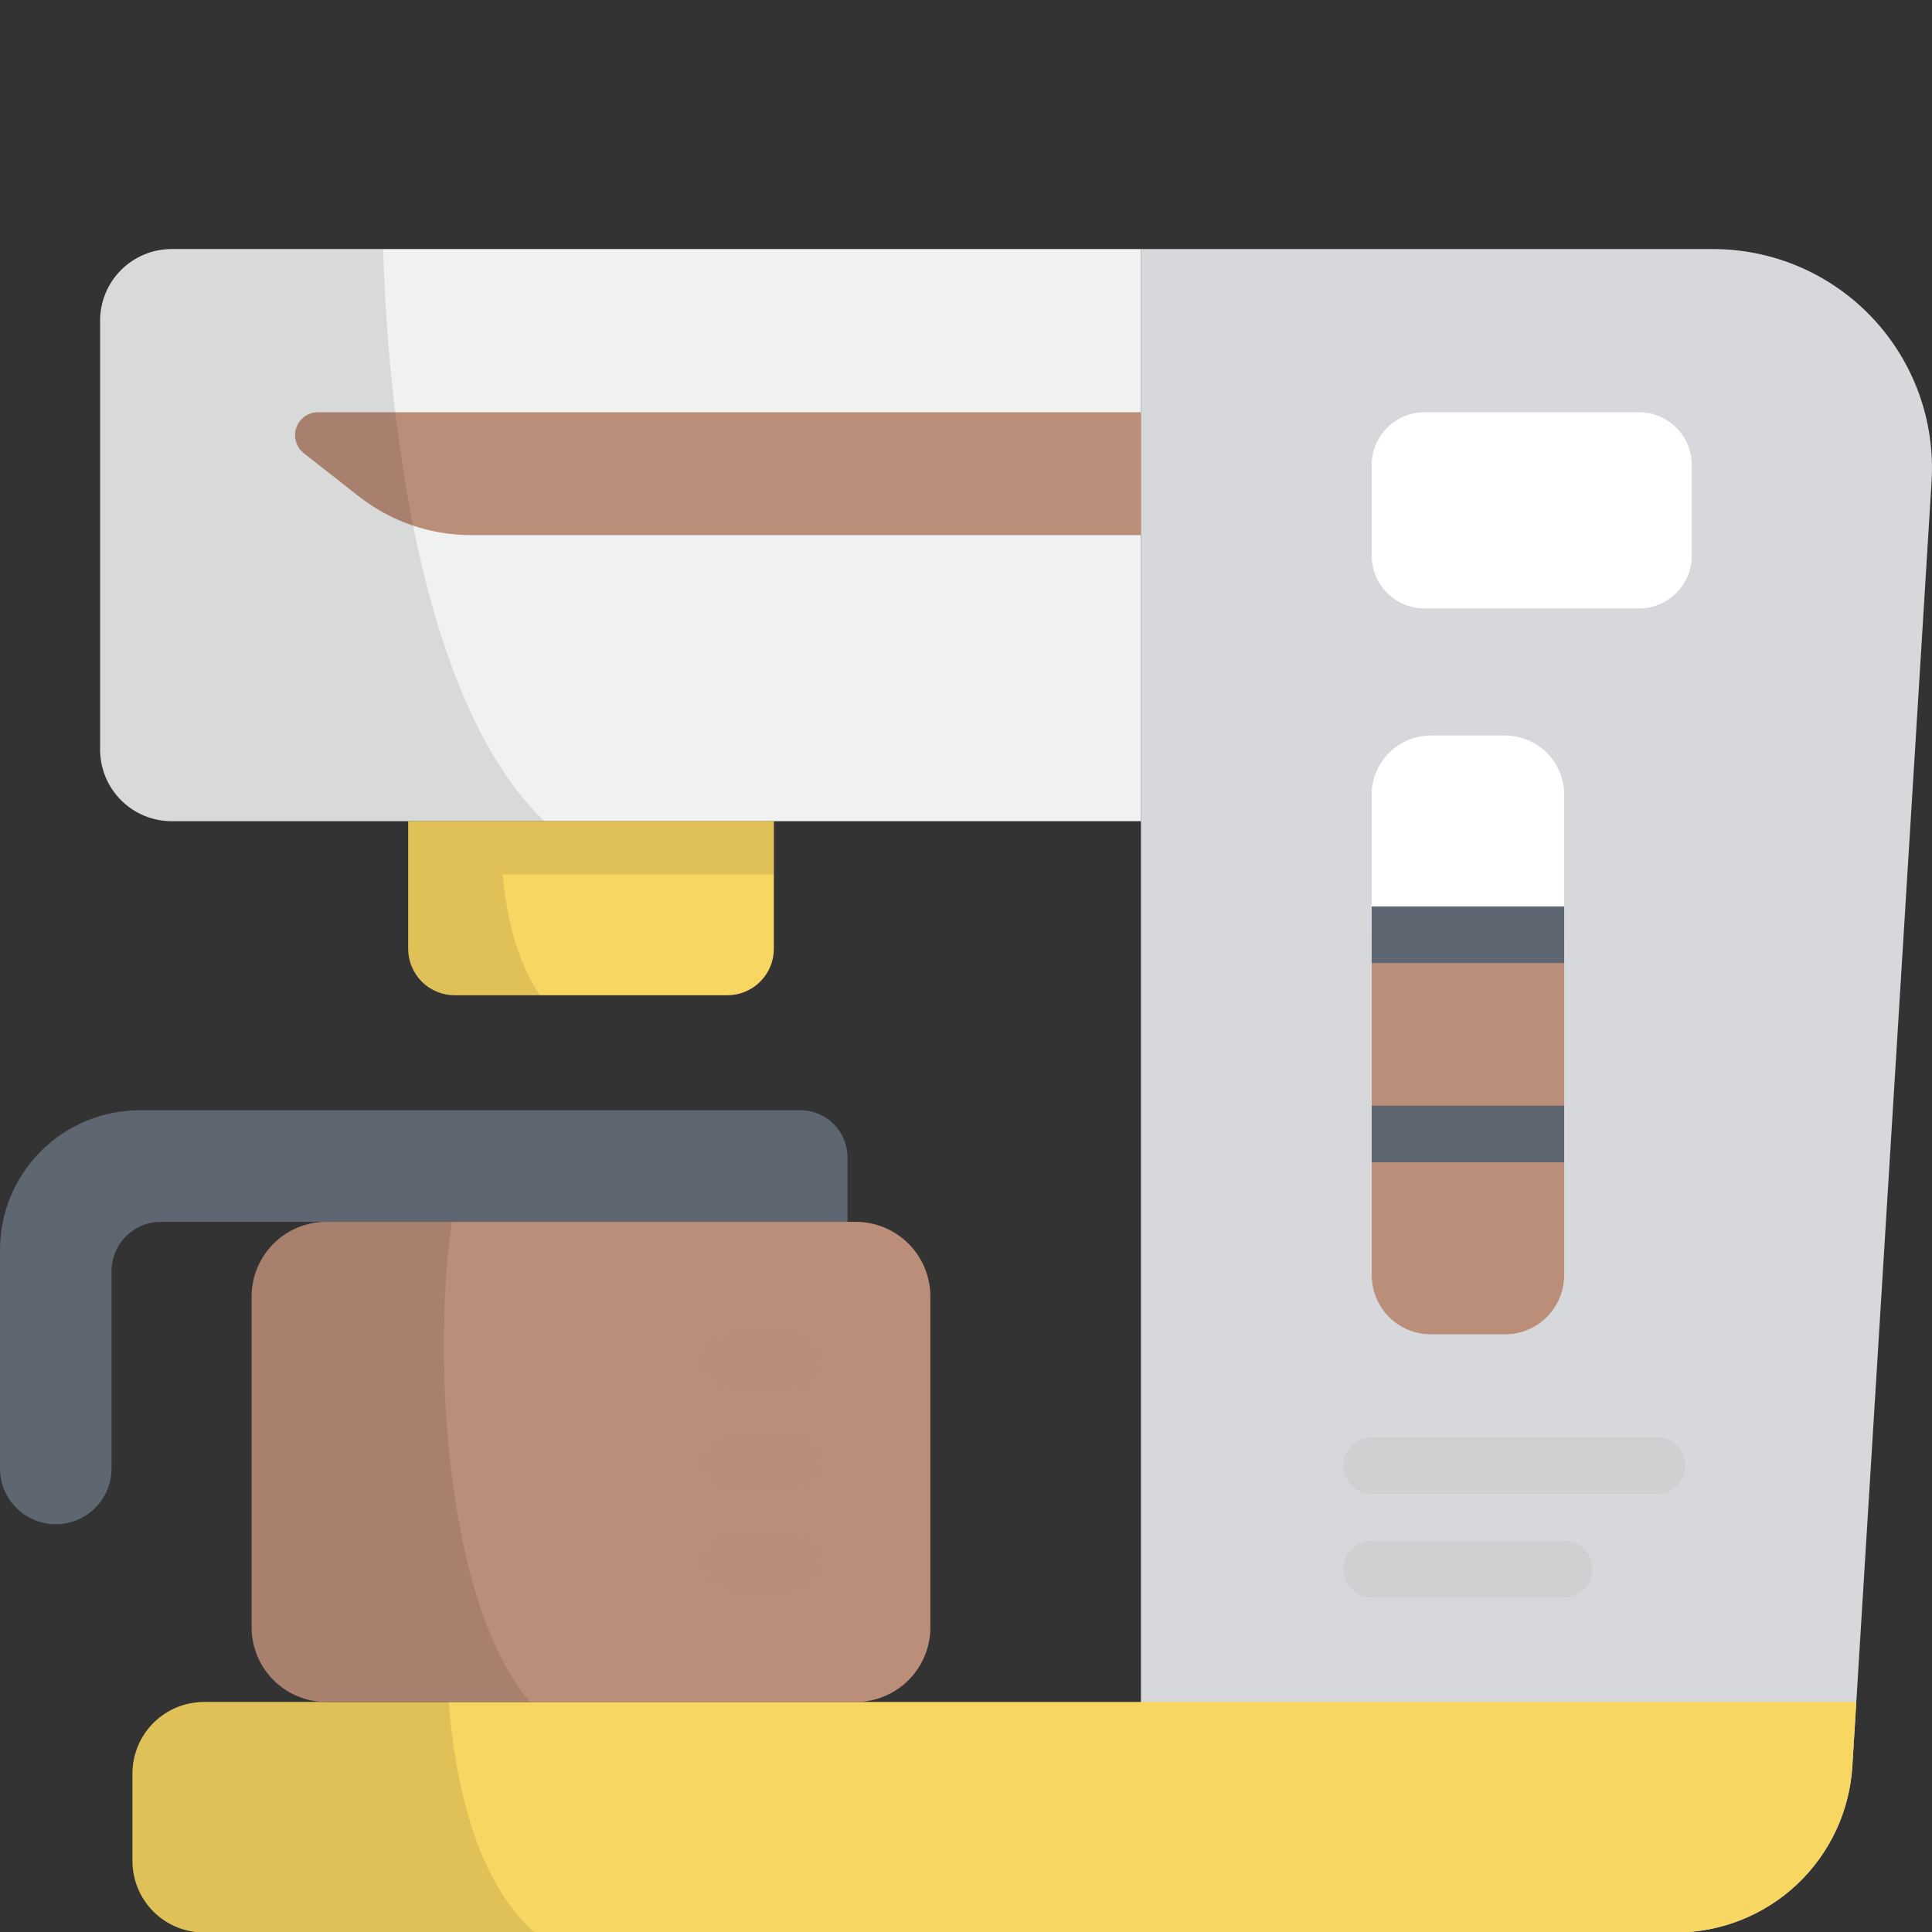 <svg width="512" height="512" viewBox="0 0 512 512" fill="none" xmlns="http://www.w3.org/2000/svg">
<rect x="0" y="0" width="512" height="512" fill="#333333" stroke="none"/>
<path d="M444.057 512.135H302.357V66.001H453.972C461.893 66.001 469.73 67.623 477.001 70.766C484.272 73.91 490.821 78.509 496.247 84.28C501.673 90.051 505.86 96.872 508.55 104.322C511.24 111.773 512.376 119.695 511.888 127.601L490.888 468.109C490.152 480.03 484.898 491.221 476.196 499.402C467.494 507.582 456 512.136 444.057 512.135Z" fill="#D6D8DB"/>
<path d="M302.359 217.621H45.495C40.467 217.621 35.644 215.623 32.088 212.068C28.533 208.512 26.535 203.69 26.535 198.661V84.96C26.535 79.931 28.533 75.109 32.088 71.553C35.644 67.998 40.467 66 45.495 66H302.358V217.621H302.359Z" fill="#F0F1F1"/>
<path d="M491.936 451.046L490.883 468.107C490.148 480.027 484.894 491.218 476.193 499.399C467.492 507.579 455.999 512.134 444.056 512.134H54.064C49.035 512.134 44.213 510.136 40.657 506.581C37.102 503.025 35.104 498.202 35.104 493.174V470.004C35.104 464.975 37.102 460.153 40.657 456.597C44.213 453.042 49.035 451.044 54.064 451.044H491.936V451.046Z" fill="#F8D662"/>
<path d="M226.77 323.798H86.477C81.228 323.798 76.194 325.883 72.482 329.595C68.77 333.307 66.685 338.341 66.685 343.59V431.255C66.685 436.504 68.77 441.538 72.482 445.25C76.194 448.962 81.228 451.047 86.477 451.047H226.77C232.019 451.047 237.053 448.962 240.765 445.25C244.477 441.538 246.562 436.504 246.562 431.255V343.59C246.562 338.341 244.477 333.307 240.765 329.595C237.053 325.883 232.019 323.798 226.77 323.798Z" fill="#BA8E79"/>
<path d="M0 331.25V389.15C0 393.071 1.557 396.831 4.33 399.603C7.102 402.375 10.862 403.932 14.782 403.932C18.702 403.932 22.462 402.375 25.235 399.603C28.007 396.831 29.564 393.071 29.564 389.15V336.86C29.564 333.396 30.94 330.074 33.39 327.624C35.839 325.175 39.162 323.798 42.626 323.798H224.6V306.71C224.6 303.401 223.285 300.228 220.946 297.888C218.606 295.548 215.432 294.233 212.123 294.233H37.017C27.2 294.233 17.784 298.133 10.842 305.075C3.9 312.017 0 321.433 0 331.25H0Z" fill="#5D6671"/>
<path d="M192.749 263.755H120.5C117.23 263.755 114.093 262.456 111.781 260.143C109.468 257.831 108.169 254.694 108.169 251.424V217.624H205.08V251.424C205.08 253.043 204.761 254.647 204.141 256.143C203.522 257.639 202.613 258.998 201.468 260.143C200.323 261.288 198.964 262.197 197.468 262.816C195.972 263.436 194.368 263.755 192.749 263.755Z" fill="#F8D662"/>
<path d="M124.816 141.811H302.359V109.247H84.267C83.003 109.247 81.77 109.641 80.741 110.374C79.711 111.107 78.936 112.144 78.523 113.338C78.11 114.533 78.08 115.827 78.437 117.039C78.794 118.252 79.521 119.323 80.515 120.103L95.07 131.53C103.555 138.191 114.029 141.811 124.816 141.811Z" fill="#BA8E79"/>
<path opacity="0.1" d="M35.1 470.006V493.176C35.1 498.204 37.098 503.027 40.653 506.583C44.209 510.138 49.032 512.136 54.06 512.136H141.702C125.881 498.301 120.536 471.647 118.908 451.047H54.064C51.574 451.046 49.108 451.536 46.807 452.489C44.507 453.441 42.416 454.837 40.655 456.598C38.894 458.359 37.497 460.449 36.544 462.749C35.591 465.05 35.1 467.516 35.1 470.006Z" fill="black"/>
<path opacity="0.1" d="M26.536 84.96V198.66C26.536 201.15 27.026 203.615 27.979 205.916C28.932 208.216 30.329 210.306 32.089 212.067C33.85 213.827 35.94 215.224 38.24 216.177C40.541 217.13 43.006 217.62 45.496 217.62H144.239C109.764 184.473 102.612 103.878 101.553 66H45.495C43.005 66 40.54 66.49 38.24 67.443C35.939 68.396 33.849 69.793 32.089 71.553C30.328 73.314 28.932 75.404 27.979 77.704C27.026 80.005 26.536 82.47 26.536 84.96Z" fill="black"/>
<path opacity="0.1" d="M108.166 217.621V251.421C108.166 253.041 108.485 254.645 109.104 256.141C109.724 257.638 110.633 258.998 111.778 260.143C112.923 261.288 114.283 262.196 115.78 262.816C117.276 263.436 118.88 263.754 120.5 263.754H143.064C136.695 254.311 134.176 242.366 133.21 231.723H205.08V217.623L108.166 217.621Z" fill="black"/>
<g opacity="0.1">
<path opacity="0.1" d="M210.081 394.922H193.65C191.661 394.922 189.753 394.132 188.347 392.725C186.94 391.319 186.15 389.411 186.15 387.422C186.15 385.433 186.94 383.525 188.347 382.119C189.753 380.712 191.661 379.922 193.65 379.922H210.081C212.07 379.922 213.978 380.712 215.384 382.119C216.791 383.525 217.581 385.433 217.581 387.422C217.581 389.411 216.791 391.319 215.384 392.725C213.978 394.132 212.07 394.922 210.081 394.922Z" fill="black"/>
<path opacity="0.1" d="M210.081 368.492H193.65C191.661 368.492 189.753 367.702 188.347 366.295C186.94 364.889 186.15 362.981 186.15 360.992C186.15 359.003 186.94 357.095 188.347 355.689C189.753 354.282 191.661 353.492 193.65 353.492H210.081C212.07 353.492 213.978 354.282 215.384 355.689C216.791 357.095 217.581 359.003 217.581 360.992C217.581 362.981 216.791 364.889 215.384 366.295C213.978 367.702 212.07 368.492 210.081 368.492Z" fill="black"/>
<path opacity="0.1" d="M210.081 421.353H193.65C191.661 421.353 189.753 420.562 188.347 419.156C186.94 417.749 186.15 415.842 186.15 413.853C186.15 411.863 186.94 409.956 188.347 408.549C189.753 407.143 191.661 406.353 193.65 406.353H210.081C212.07 406.353 213.978 407.143 215.384 408.549C216.791 409.956 217.581 411.863 217.581 413.853C217.581 415.842 216.791 417.749 215.384 419.156C213.978 420.562 212.07 421.353 210.081 421.353Z" fill="black"/>
</g>
<path opacity="0.1" d="M140.437 451.046C117.202 423.57 114.813 356.661 119.777 323.797H86.477C83.878 323.797 81.304 324.309 78.903 325.303C76.502 326.298 74.32 327.756 72.482 329.594C70.644 331.432 69.186 333.614 68.192 336.015C67.197 338.416 66.685 340.99 66.685 343.589V431.254C66.685 436.503 68.77 441.537 72.482 445.249C76.194 448.961 81.228 451.046 86.477 451.046H140.437Z" fill="black"/>
<path d="M398.851 353.626H379.183C375.027 353.626 371.041 351.975 368.102 349.036C365.163 346.097 363.512 342.111 363.512 337.955V210.595C363.512 206.439 365.163 202.453 368.102 199.514C371.041 196.575 375.027 194.924 379.183 194.924H398.851C403.007 194.924 406.993 196.575 409.932 199.514C412.871 202.453 414.522 206.439 414.522 210.595V337.955C414.522 342.111 412.871 346.097 409.932 349.036C406.993 351.975 403.007 353.626 398.851 353.626Z" fill="white"/>
<path d="M363.513 247.719V337.956C363.513 342.112 365.164 346.098 368.103 349.037C371.042 351.976 375.028 353.627 379.184 353.627H398.852C403.008 353.627 406.994 351.976 409.933 349.037C412.872 346.098 414.523 342.112 414.523 337.956V247.719H363.513Z" fill="#BA8E79"/>
<path d="M414.52 240.218H363.51V255.218H414.52V240.218Z" fill="#5D6671"/>
<path d="M414.52 293.008H363.51V308.008H414.52V293.008Z" fill="#5D6671"/>
<g opacity="0.2">
<path opacity="0.2" d="M439.155 395.922H363.512C361.523 395.922 359.615 395.132 358.209 393.725C356.802 392.319 356.012 390.411 356.012 388.422C356.012 386.433 356.802 384.525 358.209 383.119C359.615 381.712 361.523 380.922 363.512 380.922H439.155C441.144 380.922 443.052 381.712 444.458 383.119C445.865 384.525 446.655 386.433 446.655 388.422C446.655 390.411 445.865 392.319 444.458 393.725C443.052 395.132 441.144 395.922 439.155 395.922Z" fill="black"/>
<path opacity="0.2" d="M414.522 423.334H363.512C361.523 423.334 359.615 422.544 358.209 421.137C356.802 419.731 356.012 417.823 356.012 415.834C356.012 413.845 356.802 411.937 358.209 410.531C359.615 409.124 361.523 408.334 363.512 408.334H414.522C416.511 408.334 418.419 409.124 419.825 410.531C421.232 411.937 422.022 413.845 422.022 415.834C422.022 417.823 421.232 419.731 419.825 421.137C418.419 422.544 416.511 423.334 414.522 423.334Z" fill="black"/>
</g>
<path d="M434.334 109.247H377.511C373.798 109.247 370.237 110.722 367.612 113.348C364.986 115.973 363.511 119.534 363.511 123.247V147.247C363.511 150.96 364.986 154.521 367.612 157.147C370.237 159.772 373.798 161.247 377.511 161.247H434.334C438.047 161.247 441.608 159.772 444.233 157.147C446.859 154.521 448.334 150.96 448.334 147.247V123.247C448.334 119.534 446.859 115.973 444.233 113.348C441.608 110.722 438.047 109.247 434.334 109.247Z" fill="white"/>
</svg>
